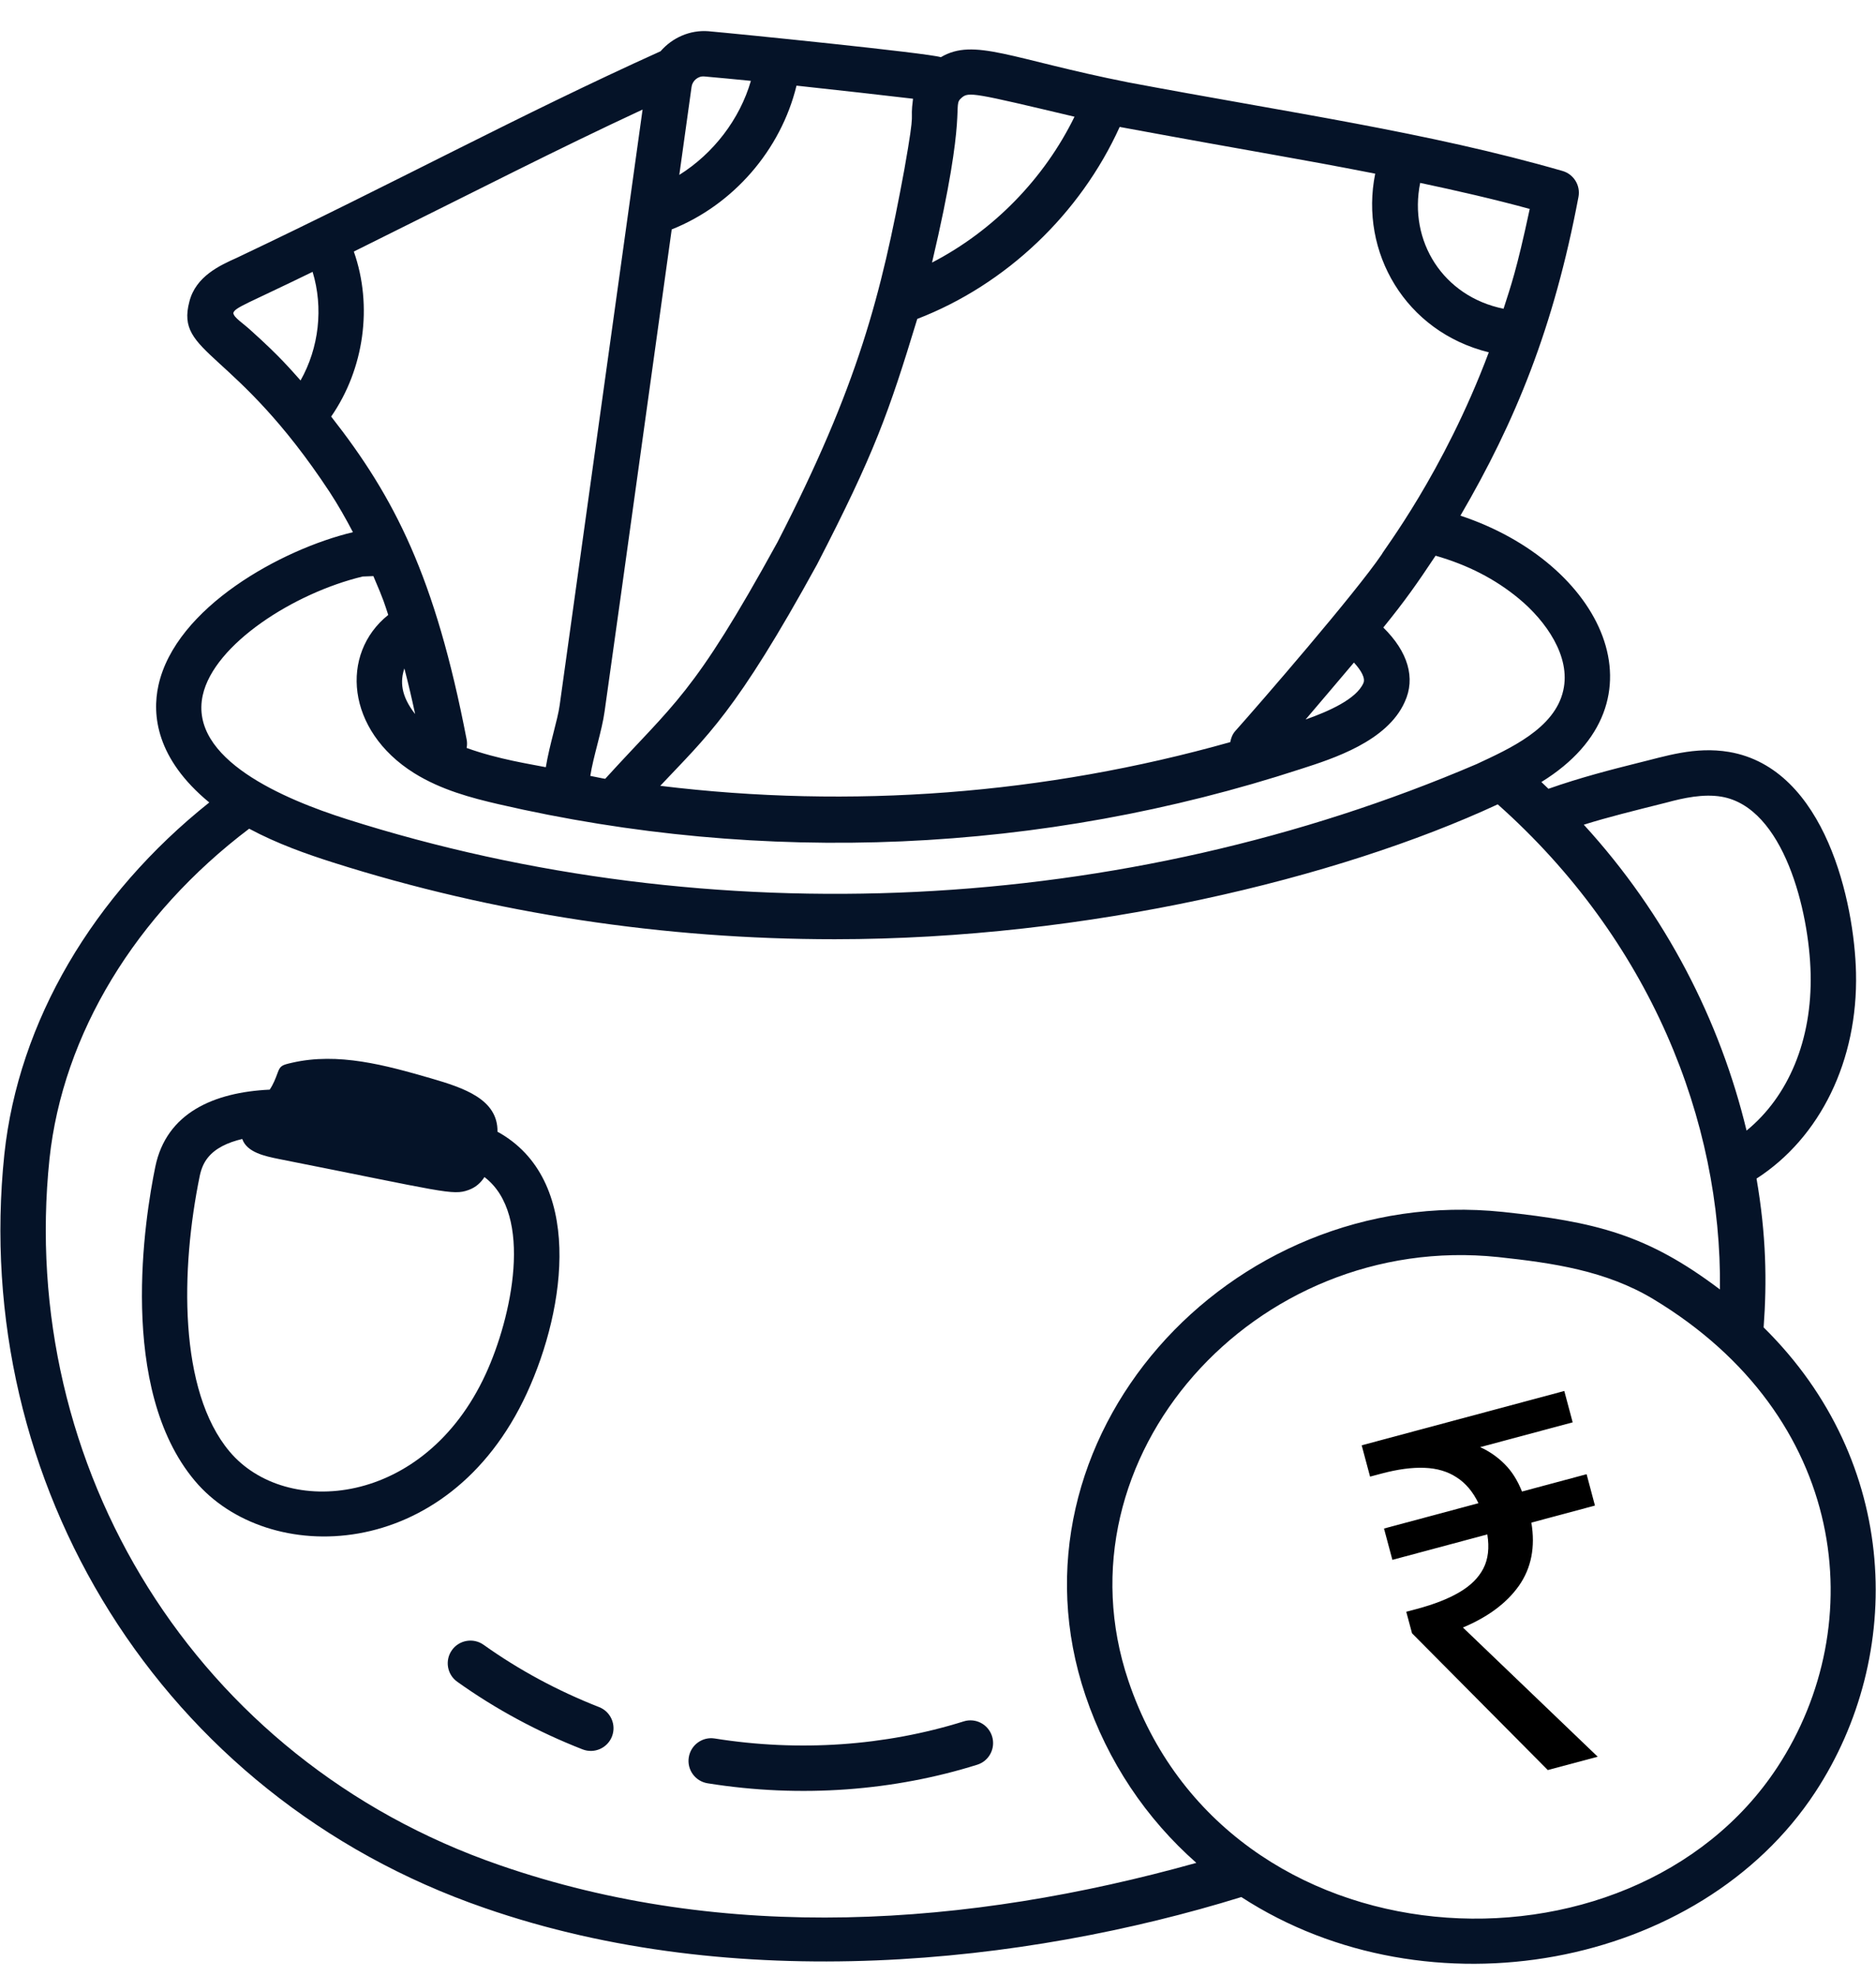 <svg width="38" height="40" viewBox="0 0 38 40" fill="none" xmlns="http://www.w3.org/2000/svg">
<g clip-path="url(#clip0_2744_28408)">
<path d="M35.724 26.875C35.792 25.949 35.777 25.006 35.58 23.862C36.868 23.032 37.637 21.474 37.595 19.693C37.563 18.293 36.984 15.558 35.024 15.224C34.33 15.107 33.725 15.315 33.161 15.451C32.665 15.575 32.01 15.742 31.365 15.97C31.317 15.925 31.271 15.879 31.222 15.833C33.847 14.213 32.451 11.39 29.582 10.44C30.695 8.534 31.473 6.637 31.973 3.988C32.018 3.755 31.877 3.526 31.649 3.461C28.925 2.676 26.119 2.282 22.856 1.668C20.474 1.196 19.736 0.758 19.058 1.158C18.803 1.074 14.941 0.684 14.346 0.632C13.975 0.604 13.617 0.764 13.38 1.038C10.486 2.345 8.045 3.68 4.792 5.222C4.462 5.37 3.965 5.592 3.836 6.107C3.548 7.185 4.75 7.037 6.678 9.963C6.851 10.228 7.005 10.5 7.149 10.775C5.711 11.117 3.558 12.294 3.209 13.877C3.078 14.473 3.163 15.361 4.239 16.247C1.884 18.123 0.375 20.682 0.088 23.37C-0.604 30.012 3.238 36.361 9.815 38.629C14.906 40.396 20.75 39.768 25.144 38.408C28.938 40.872 34.429 39.851 36.77 36.284C38.59 33.51 38.491 29.6 35.724 26.875ZM33.756 16.249C34.102 16.155 34.504 16.068 34.87 16.13C36.13 16.345 36.647 18.442 36.676 19.714C36.707 21.051 36.23 22.195 35.378 22.89C34.843 20.672 33.748 18.517 32.081 16.697C32.587 16.539 33.083 16.418 33.756 16.249ZM30.456 6.251C29.228 6.002 28.528 4.88 28.767 3.703C29.506 3.86 30.25 4.029 30.986 4.23C30.714 5.502 30.601 5.793 30.456 6.251ZM27.856 3.516C27.535 5.102 28.465 6.717 30.157 7.133C29.238 9.583 28.007 11.161 27.989 11.223C27.454 12.011 25.526 14.236 25.022 14.8C24.963 14.866 24.935 14.945 24.92 15.025C21.163 16.084 17.241 16.382 13.374 15.91C14.325 14.899 14.902 14.429 16.55 11.428C17.715 9.172 17.999 8.364 18.58 6.457C20.381 5.763 21.883 4.328 22.68 2.57C25.662 3.12 26.174 3.187 27.856 3.516ZM27.616 13.832C27.471 14.158 26.903 14.406 26.446 14.567C26.583 14.408 27.373 13.476 27.425 13.414C27.579 13.581 27.661 13.736 27.616 13.832ZM12.247 14.401C12.596 11.917 12.335 13.789 13.606 4.645C14.853 4.148 15.816 3.038 16.134 1.734C17.042 1.831 17.937 1.934 18.494 1.999C18.423 2.556 18.561 2.061 18.319 3.427C17.847 5.984 17.381 7.806 15.748 10.978C14.03 14.103 13.668 14.217 12.259 15.768C12.158 15.752 12.058 15.727 11.957 15.709C12.016 15.321 12.194 14.795 12.247 14.401ZM19.477 1.981C19.619 1.854 19.721 1.879 21.765 2.363C21.15 3.62 20.121 4.673 18.879 5.316C19.627 2.146 19.272 2.155 19.477 1.981ZM15.21 1.637C14.984 2.416 14.45 3.109 13.76 3.541L14.009 1.754C14.025 1.642 14.134 1.535 14.268 1.548C14.555 1.573 14.875 1.604 15.21 1.637ZM13.016 2.218C12.89 3.121 11.325 14.362 11.337 14.275C11.296 14.578 11.134 15.061 11.056 15.533C10.778 15.476 10.091 15.375 9.452 15.143C9.462 15.089 9.464 15.033 9.453 14.976C8.815 11.668 7.989 10.067 6.708 8.434C7.374 7.473 7.556 6.197 7.167 5.093C9.926 3.725 11.194 3.067 13.016 2.218ZM8.191 13.533C8.274 13.852 8.346 14.162 8.409 14.457C8.114 14.082 8.106 13.788 8.191 13.533ZM5.099 6.706C4.921 6.539 4.738 6.434 4.726 6.338C4.755 6.223 5.013 6.148 6.332 5.504C6.554 6.231 6.461 7.043 6.088 7.703C5.89 7.483 5.676 7.224 5.099 6.706ZM4.107 14.075C4.335 13.042 5.957 12.005 7.347 11.672L7.563 11.664C7.787 12.185 7.787 12.22 7.864 12.45C6.882 13.235 7.01 14.79 8.388 15.652C8.934 15.993 9.552 16.155 10.09 16.28C15.473 17.526 21.099 17.283 26.356 15.567C27.007 15.358 28.098 15.008 28.453 14.214C28.68 13.727 28.518 13.194 28.02 12.705C28.464 12.158 28.7 11.821 29.079 11.251C29.723 11.436 30.282 11.718 30.77 12.123C31.307 12.568 31.824 13.288 31.665 13.979C31.493 14.752 30.579 15.157 29.912 15.469C22.763 18.53 14.421 18.937 7.025 16.585C5.764 16.185 3.821 15.371 4.107 14.075ZM10.115 37.76C3.935 35.628 0.356 29.673 1.002 23.466C1.272 20.936 2.747 18.517 5.047 16.778C5.614 17.082 6.214 17.293 6.746 17.462C10.013 18.5 13.458 19.016 16.909 19.016C22.037 19.015 27.113 17.781 30.338 16.285C33.427 19.032 34.88 22.697 34.839 26.107C33.364 24.992 32.322 24.739 30.444 24.537C24.853 23.954 20.244 29.163 21.986 34.325C22.439 35.67 23.218 36.821 24.233 37.716C19.605 39.009 14.691 39.348 10.115 37.76ZM36.002 35.779C33.033 40.301 24.838 39.906 22.857 34.031C21.332 29.508 25.412 24.933 30.347 25.451C31.454 25.57 32.528 25.724 33.491 26.303C37.428 28.675 37.904 32.881 36.002 35.779Z" fill="#051328"/>
<path d="M10.672 28.207C11.478 26.457 11.82 23.871 10.077 22.913C10.087 22.258 9.402 22.027 8.729 21.832C7.81 21.566 6.849 21.301 5.913 21.517C5.717 21.562 5.677 21.575 5.627 21.712C5.58 21.839 5.538 21.95 5.463 22.061C4.335 22.114 3.371 22.529 3.146 23.622C2.936 24.641 2.375 28.11 3.946 29.98C5.411 31.723 9.074 31.673 10.672 28.207ZM4.65 29.388C3.612 28.154 3.658 25.696 4.046 23.808C4.077 23.66 4.129 23.54 4.207 23.442C4.36 23.248 4.609 23.131 4.907 23.06C5.001 23.329 5.352 23.406 5.657 23.467C9.008 24.131 9.168 24.209 9.49 24.093C9.639 24.04 9.74 23.944 9.813 23.831C10.818 24.594 10.365 26.677 9.837 27.822C8.598 30.51 5.79 30.744 4.65 29.388ZM19.794 35.729C20.036 35.654 20.171 35.396 20.095 35.153C20.019 34.911 19.762 34.775 19.519 34.852C17.927 35.35 16.184 35.47 14.479 35.198C14.229 35.157 13.992 35.328 13.952 35.579C13.912 35.83 14.083 36.065 14.334 36.105C16.234 36.409 18.122 36.253 19.794 35.729ZM12.135 34.562C11.297 34.234 10.51 33.81 9.796 33.301C9.59 33.154 9.302 33.202 9.155 33.408C9.007 33.615 9.055 33.902 9.262 34.049C10.038 34.603 10.892 35.063 11.8 35.418C12.039 35.511 12.304 35.392 12.396 35.157C12.488 34.921 12.371 34.654 12.135 34.562Z" fill="#051328"/>
<path d="M31.352 35.837L28.602 33.068L28.485 32.632L28.703 32.574C29.053 32.48 29.339 32.368 29.559 32.238C29.786 32.106 29.948 31.946 30.046 31.757C30.144 31.568 30.171 31.337 30.127 31.066L28.204 31.581L28.034 30.947L29.947 30.434C29.835 30.202 29.689 30.029 29.51 29.914C29.329 29.793 29.109 29.727 28.852 29.718C28.601 29.708 28.307 29.747 27.97 29.838L27.752 29.896L27.582 29.262L31.686 28.162L31.856 28.797L29.982 29.299C30.168 29.383 30.334 29.498 30.479 29.644C30.624 29.789 30.741 29.974 30.829 30.198L32.138 29.847L32.307 30.482L31.019 30.827C31.102 31.322 31.018 31.748 30.767 32.106C30.52 32.455 30.142 32.737 29.633 32.951L32.363 35.567L31.352 35.837Z" fill="black"/>
</g>
<defs>
<clipPath id="clip0_2744_28408">
<rect width="38" height="40" fill="white"/>
</clipPath>
</defs>
</svg>
